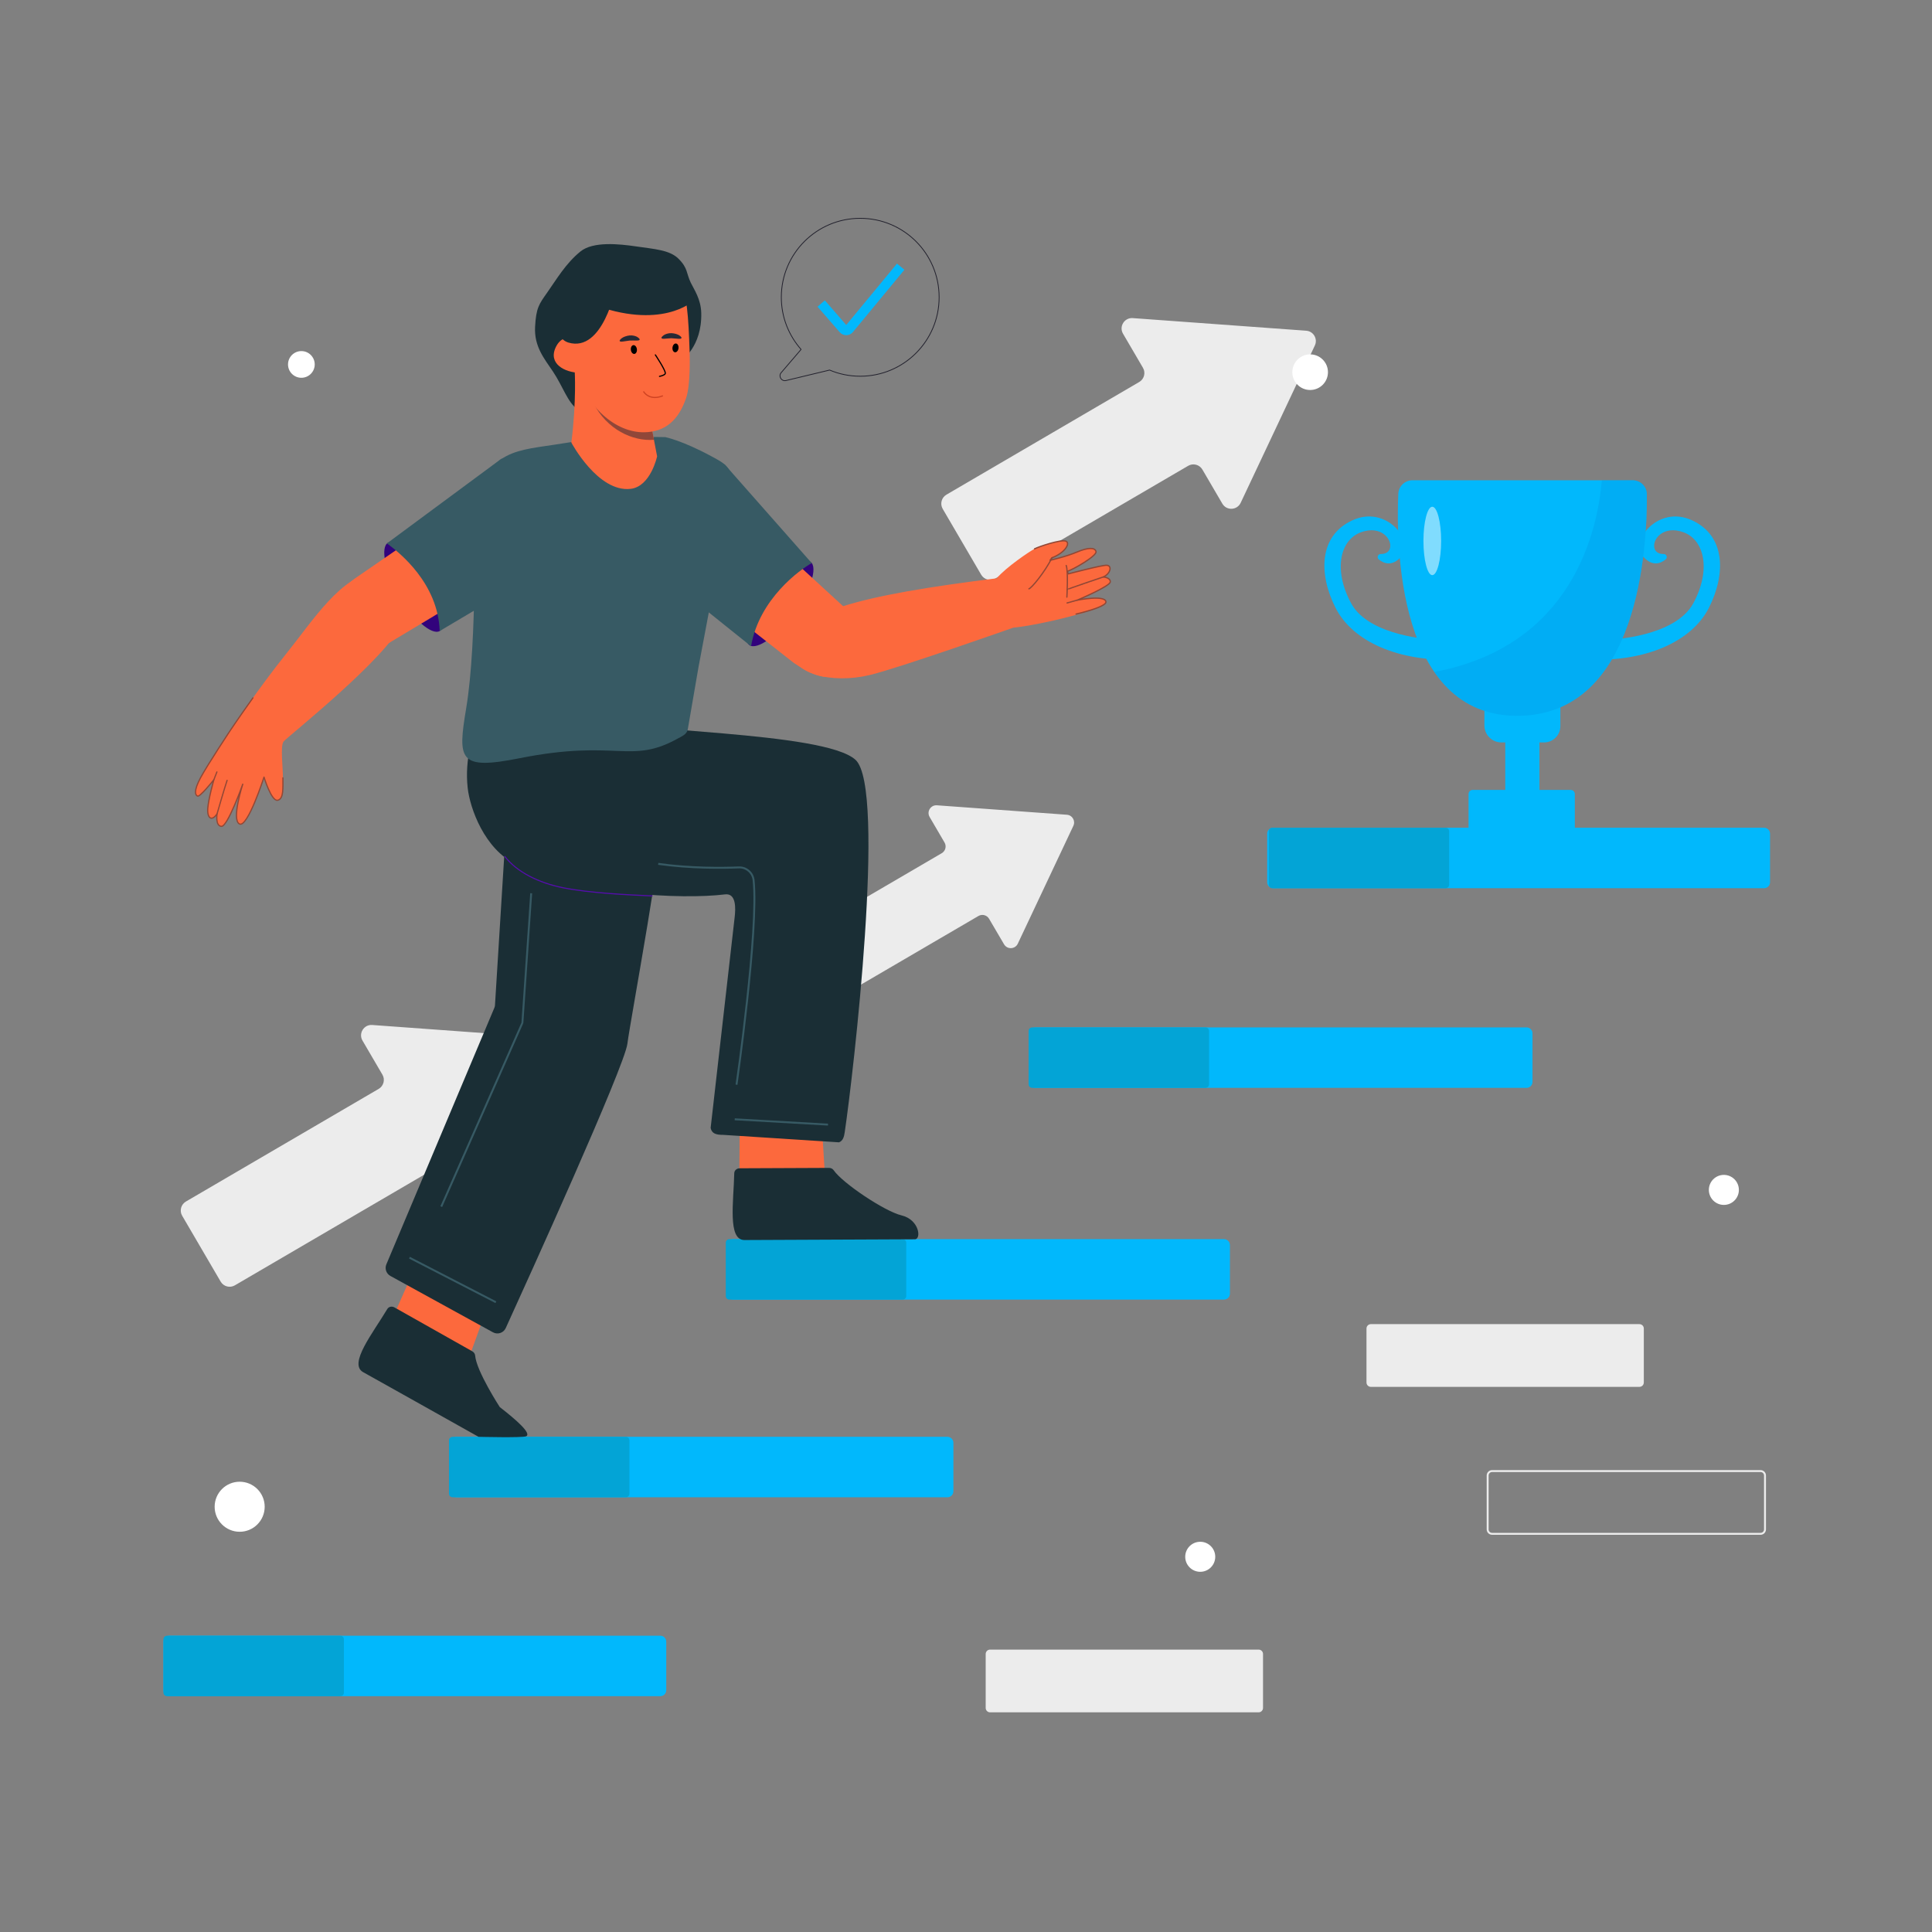 <?xml version="1.0" encoding="utf-8"?>
<!-- Generator: Adobe Illustrator 28.0.0, SVG Export Plug-In . SVG Version: 6.00 Build 0)  -->
<svg version="1.1" id="Layer_1" xmlns="http://www.w3.org/2000/svg" xmlns:xlink="http://www.w3.org/1999/xlink" x="0px" y="0px"
	 viewBox="0 0 1000 1000" style="enable-background:new 0 0 1000 1000;" xml:space="preserve">
<rect x="0" y="0" width="1000" height="1000" fill="#808080" stroke="none"/>
<style type="text/css">
	.st0{fill:#01B8FC;}
	.st1{opacity:0.3;fill:#0095E0;enable-background:new    ;}
	.st2{opacity:0.5;fill:#FFFFFF;enable-background:new    ;}
	.st3{fill:#03A4D6;}
	.st4{fill:#ECECEC;}
	.st5{fill:none;stroke:#ECECEC;stroke-miterlimit:10;}
	.st6{fill:#FFFFFF;}
	.st7{fill:#32037C;}
	.st8{fill:#FC693D;}
	.st9{fill:#1A2E35;}
	.st10{fill:none;stroke:#375A64;stroke-miterlimit:10;}
	.st11{fill:none;stroke:#550DAC;stroke-width:0.557;stroke-linecap:round;stroke-linejoin:round;stroke-miterlimit:10;}
	.st12{fill:none;stroke:#914735;stroke-width:0.659;stroke-linecap:round;stroke-linejoin:round;stroke-miterlimit:10;}
	.st13{fill:#375A64;}
	.st14{fill:none;stroke:#914735;stroke-width:0.631;stroke-linecap:round;stroke-linejoin:round;stroke-miterlimit:10;}
	.st15{fill:#904739;}
	.st16{fill:#272A35;}
	.st17{fill:none;stroke:#000000;stroke-width:0.608;stroke-linecap:round;stroke-miterlimit:10;}
	
		.st18{opacity:0.51;fill:none;stroke:#A31E08;stroke-width:0.608;stroke-linecap:round;stroke-miterlimit:10;enable-background:new    ;}
	.st19{fill:none;stroke:#21202C;stroke-width:0.41;stroke-linecap:round;stroke-linejoin:round;stroke-miterlimit:10;}
	.st20{fill:none;stroke:#01B8FC;stroke-width:5;stroke-miterlimit:10;}
</style>
<g>
	<path class="st0" d="M794.23,417.88H781.7c-1.42,0-2.58-1.15-2.58-2.58v-36.27h17.69v36.27
		C796.81,416.72,795.66,417.88,794.23,417.88z"/>
	<path class="st0" d="M799.21,384.28h-22.08c-4.87,0-8.81-3.95-8.81-8.81v-15.68h39.32v16.07
		C807.63,380.51,803.86,384.28,799.21,384.28z"/>
	<path class="st0" d="M768.31,365.06c0,3.16,0.77,6.14,2.12,8.77c6.34,2.86,19.57,6.64,35.84-0.96c0.88-2.15,1.37-4.49,1.37-6.96
		v-6.12h-39.32v5.27H768.31z"/>
	<path class="st0" d="M731.11,248.58h113.94c4.05,0,7.34,3.25,7.37,7.3c0.2,26.3-3.83,114.63-67.14,114.63
		c-62.02,0-62.67-88.89-61.53-114.88C723.92,251.68,727.15,248.58,731.11,248.58z"/>
	<path class="st0" d="M833.56,331.04c0,0,33.5-1.31,42.92-18.84c9.42-17.54,5.5-32.72-4.97-36.64c-10.47-3.93-16.5,3.59-15.14,8.28
		c0.67,2.3,2.8,2.91,4.8,2.92c1.45,0.01,2.1,1.87,0.98,2.79c-2.72,2.23-7.02,3.83-11.83-1.62c-6.86-7.78,7.85-26.68,25.39-18.66
		c17.54,8.01,17.64,27.9,8.8,45.36c-8.85,17.46-32.59,27.94-62.16,26.77C822.35,341.38,824.04,331.88,833.56,331.04z"/>
	<path class="st0" d="M742.23,331.04c0,0-33.5-1.31-42.92-18.84c-9.42-17.54-5.5-32.72,4.97-36.64c10.47-3.93,16.5,3.59,15.14,8.28
		c-0.67,2.3-2.8,2.91-4.8,2.92c-1.45,0.01-2.1,1.87-0.98,2.79c2.72,2.23,7.02,3.83,11.83-1.62c6.86-7.78-7.85-26.68-25.39-18.66
		c-17.54,8.01-17.64,27.9-8.8,45.36c8.85,17.46,32.59,27.94,62.16,26.77C753.44,341.38,751.74,331.88,742.23,331.04z"/>
	<path class="st1" d="M829.1,248.58c-2.13,25.53-14.85,85.8-86.72,99.21c9.23,13.44,22.86,22.72,42.89,22.72
		c63.58,0,67.38-89.06,67.14-114.95c-0.04-3.87-3.17-6.98-7.04-6.98L829.1,248.58L829.1,248.58z"/>
	<path class="st2" d="M745.93,279.99c0,9.78-2.05,17.7-4.58,17.7s-4.58-7.93-4.58-17.7s2.05-17.7,4.58-17.7
		C743.88,262.29,745.93,270.22,745.93,279.99z"/>
	<path class="st0" d="M812.99,430.8h-50.73c-1.18,0-2.14-0.96-2.14-2.14v-17.67c0-1.18,0.96-2.14,2.14-2.14h50.73
		c1.18,0,2.14,0.96,2.14,2.14v17.67C815.13,429.84,814.17,430.8,812.99,430.8z"/>
</g>
<g>
	<path class="st0" d="M913.09,459.73h-254.1c-1.7,0-3.08-1.38-3.08-3.08v-25.14c0-1.7,1.38-3.08,3.08-3.08h254.1
		c1.7,0,3.08,1.38,3.08,3.08v25.14C916.16,458.35,914.79,459.73,913.09,459.73z"/>
	<path class="st0" d="M790.14,563.08h-254.1c-1.7,0-3.08-1.38-3.08-3.08v-25.14c0-1.7,1.38-3.08,3.08-3.08h254.1
		c1.7,0,3.08,1.38,3.08,3.08V560C793.21,561.71,791.84,563.08,790.14,563.08z"/>
	<path class="st0" d="M633.53,672.67h-254.1c-1.7,0-3.08-1.38-3.08-3.08v-25.14c0-1.7,1.38-3.08,3.08-3.08h254.1
		c1.7,0,3.08,1.38,3.08,3.08v25.14C636.61,671.29,635.23,672.67,633.53,672.67z"/>
	<path class="st0" d="M490.4,774.99H236.3c-1.7,0-3.08-1.38-3.08-3.08v-25.14c0-1.7,1.38-3.08,3.08-3.08h254.1
		c1.7,0,3.08,1.38,3.08,3.08v25.14C493.48,773.61,492.1,774.99,490.4,774.99z"/>
	<path class="st0" d="M341.78,877.94H87.67c-1.7,0-3.08-1.38-3.08-3.08v-25.14c0-1.7,1.38-3.08,3.08-3.08h254.1
		c1.7,0,3.08,1.38,3.08,3.08v25.14C344.85,876.56,343.48,877.94,341.78,877.94z"/>
	<path class="st3" d="M748.25,459.73h-89.72c-1.02,0-1.84-0.83-1.84-1.84v-27.61c0-1.02,0.83-1.84,1.84-1.84h89.72
		c1.02,0,1.84,0.83,1.84,1.84v27.61C750.1,458.91,749.27,459.73,748.25,459.73z"/>
	<path class="st3" d="M623.97,563.08h-89.72c-1.02,0-1.84-0.83-1.84-1.84v-27.61c0-1.02,0.83-1.84,1.84-1.84h89.72
		c1.02,0,1.84,0.83,1.84,1.84v27.61C625.81,562.26,624.98,563.08,623.97,563.08z"/>
	<path class="st3" d="M467.22,672.67H377.5c-1.02,0-1.84-0.83-1.84-1.84v-27.61c0-1.02,0.83-1.84,1.84-1.84h89.72
		c1.02,0,1.84,0.83,1.84,1.84v27.61C469.07,671.84,468.24,672.67,467.22,672.67z"/>
	<path class="st3" d="M323.95,774.99h-89.72c-1.02,0-1.84-0.83-1.84-1.84v-27.61c0-1.02,0.83-1.84,1.84-1.84h89.72
		c1.02,0,1.84,0.83,1.84,1.84v27.61C325.79,774.16,324.97,774.99,323.95,774.99z"/>
	<path class="st3" d="M176.17,877.94H86.44c-1.02,0-1.84-0.83-1.84-1.84v-27.61c0-1.02,0.83-1.84,1.84-1.84h89.72
		c1.02,0,1.84,0.83,1.84,1.84v27.61C178.01,877.12,177.18,877.94,176.17,877.94z"/>
</g>
<g>
	<g>
		<path class="st4" d="M632.67,260.68c2.18,3.74,7.66,3.49,9.5-0.42l18.69-39.64l19.7-41.79c1.61-3.41-0.71-7.38-4.47-7.65
			l-46.08-3.35l-43.71-3.18c-4.31-0.31-7.21,4.34-5.03,8.07l10.32,17.65c1.5,2.56,0.63,5.86-1.93,7.35l-99.79,58.32
			c-2.56,1.5-3.43,4.79-1.93,7.35l19.92,34.09c1.5,2.56,4.79,3.43,7.35,1.93L615,241.1c2.56-1.5,5.86-0.63,7.35,1.93L632.67,260.68z
			"/>
		<path class="st4" d="M519.69,488.76c1.64,2.8,5.74,2.62,7.12-0.31l14-29.7l14.76-31.31c1.21-2.56-0.53-5.53-3.35-5.73l-34.53-2.51
			l-32.75-2.38c-3.23-0.23-5.4,3.25-3.77,6.05l7.73,13.23c1.12,1.92,0.48,4.39-1.45,5.51l-74.77,43.69
			c-1.92,1.12-2.57,3.59-1.45,5.51l14.93,25.54c1.12,1.92,3.59,2.57,5.51,1.45l74.77-43.69c1.92-1.12,4.39-0.48,5.51,1.45
			L519.69,488.76z"/>
		<path class="st4" d="M239.02,626.56c2.18,3.74,7.66,3.49,9.5-0.42l18.69-39.64l19.7-41.79c1.61-3.41-0.71-7.38-4.47-7.65
			l-46.08-3.35l-43.71-3.18c-4.31-0.31-7.21,4.34-5.03,8.07l10.32,17.65c1.5,2.56,0.63,5.86-1.93,7.35l-99.79,58.32
			c-2.56,1.5-3.43,4.79-1.93,7.35l19.92,34.09c1.5,2.56,4.79,3.43,7.35,1.93l99.79-58.32c2.56-1.5,5.86-0.63,7.35,1.93
			L239.02,626.56z"/>
	</g>
	<g>
		<path class="st4" d="M848.56,717.84h-139c-1.25,0-2.27-1.02-2.27-2.27v-27.93c0-1.25,1.02-2.27,2.27-2.27h139.01
			c1.25,0,2.27,1.02,2.27,2.27v27.93C850.83,716.82,849.82,717.84,848.56,717.84z"/>
		<path class="st4" d="M651.46,886.3h-139c-1.25,0-2.27-1.02-2.27-2.27V856.1c0-1.25,1.02-2.27,2.27-2.27h139.01
			c1.25,0,2.27,1.02,2.27,2.27v27.93C653.73,885.29,652.72,886.3,651.46,886.3z"/>
		<path class="st5" d="M911.28,793.9h-139c-1.25,0-2.27-1.02-2.27-2.27V763.7c0-1.25,1.02-2.27,2.27-2.27h139.01
			c1.25,0,2.27,1.02,2.27,2.27v27.93C913.55,792.89,912.54,793.9,911.28,793.9z"/>
	</g>
	<g>
		<path class="st6" d="M162.9,188.63c0,3.81-3.09,6.91-6.91,6.91c-3.81,0-6.91-3.09-6.91-6.91c0-3.81,3.09-6.91,6.91-6.91
			S162.9,184.81,162.9,188.63z"/>
		<path class="st6" d="M687.35,192.64c0,5.09-4.13,9.22-9.22,9.22c-5.09,0-9.22-4.13-9.22-9.22s4.13-9.22,9.22-9.22
			S687.35,187.55,687.35,192.64z"/>
		<circle class="st6" cx="892.27" cy="615.89" r="7.77"/>
		<path class="st6" d="M629.01,805.79c0,4.29-3.48,7.77-7.77,7.77c-4.29,0-7.77-3.48-7.77-7.77c0-4.29,3.48-7.77,7.77-7.77
			C625.53,798.02,629.01,801.5,629.01,805.79z"/>
		<path class="st6" d="M137,779.89c0,7.15-5.8,12.95-12.95,12.95s-12.95-5.8-12.95-12.95s5.8-12.95,12.95-12.95
			S137,772.74,137,779.89z"/>
	</g>
</g>
<g>
	<path class="st7" d="M387.89,333.9c3.82,2.78,14.64-4.73,23.13-16.41c8.5-11.68,12.37-23.86,8.55-26.64
		c-3.82-2.78-13.87,4.9-22.37,16.58C388.7,319.12,384.07,331.13,387.89,333.9z"/>
	<path class="st7" d="M227.59,326.62c-4.09,2.36-14-6.15-21.16-18.54s-9.67-24.82-5.58-27.18s13.22,6.24,20.38,18.64
		C228.38,311.93,231.67,324.26,227.59,326.62z"/>
	<path class="st8" d="M393.04,273.96l44.3,40.67c9.68,8.89,9.56,24.64-0.85,32.67c-6.24,4.81-12.85,4.4-25.65-4.2l-47.86-37.6
		L393.04,273.96z"/>
	<path class="st8" d="M382.88,581.41l-0.18,26.44l44.45,3.26l-2.47-40.14C424.68,570.98,395.61,567.71,382.88,581.41z"/>
	<path class="st9" d="M382.87,604.7c-1.55,0.01-2.79,1.13-2.82,2.53c-0.32,14.73-3.53,34.65,5.29,34.61
		c7.68-0.03,84.79-0.38,88.19-0.39c3.4-0.02,2.43-10.12-6.94-12.38c-8.79-2.12-30.54-16.72-35.09-23.37
		c-0.52-0.76-1.41-1.2-2.39-1.2L382.87,604.7z"/>
	<path class="st8" d="M213.79,658.29l-10.68,24.19l39.49,20.66l13.69-37.81C256.29,665.34,230.92,650.78,213.79,658.29z"/>
	<path class="st9" d="M204.18,676.72c-1.35-0.76-2.98-0.4-3.7,0.8c-7.57,12.64-20.22,28.36-12.53,32.7
		c5.07,2.86,39.48,22.05,59.75,33.48c0,0,22.57,0.57,24.55-0.26c3.14-1.32-4.79-8.33-13.57-15.14c0,0-12.08-18.61-12.74-26.64
		c-0.08-0.91-0.63-1.74-1.49-2.23L204.18,676.72z"/>
	<path class="st9" d="M343.71,397.77c0.97,0.83-0.32,15.46-0.23,16.73c1.14,16.03-17.19,113.4-18.75,125.77
		c-1.51,11.89-51.91,122.92-62.96,147.14c-1.15,2.52-4.19,3.52-6.61,2.19l-53.09-29.17c-2.13-1.17-3.04-3.77-2.09-6.01l55.88-132.73
		c0.16-0.39,0.27-0.8,0.33-1.22l7.59-122.4c0.95-24.1,15.16-41.36,18.02-38.93L343.71,397.77z"/>
	<polyline class="st10" points="228.4,624.54 270.39,529.42 274.95,462.35 	"/>
	<line class="st10" x1="256.67" y1="674.03" x2="211.93" y2="650.97"/>
	<path class="st9" d="M261.03,353.41c-1.92,0.48-22.3,24.21-18.95,54.47c1.15,10.35,8.57,31.63,25.12,39.56
		c32.9,15.76,85.88,18.24,108.08,15.49c5.94-0.74,5.45,7.56,5.01,11.55l-12.46,109.31c0.52,2.96,2.88,3.63,6.42,3.61l60.03,3.87
		c2.11-0.82,2.62-3.01,2.95-5.24c4.4-29.57,21.58-177.94,5.62-192.71c-16.23-15.03-121.65-14.3-134.5-21.6
		c-1.06-0.6,2.22-8.02,1.04-7.72L261.03,353.41z"/>
	<path class="st10" d="M340.7,447.13c16.58,2.38,33.11,2.18,41.7,1.84c3.9-0.16,7.25,2.73,7.66,6.61
		c2.74,25.71-8.84,105.86-8.84,105.86"/>
	<line class="st10" x1="428.58" y1="582.1" x2="380.29" y2="579.34"/>
	<path class="st11" d="M261.31,443.32c6.11,7.92,17.38,13.63,30.07,16.17c14.09,2.82,34.69,3.73,46.14,4.23"/>
	<g id="hand_6_">
		<path class="st8" d="M515.89,299.33c4.84-5.72,17.02-13.95,19.56-15.23s13.32-4.85,16.09-4.04s-0.13,6.04-7.01,8.63l-1.03,1.33
			c0,0,8.13-1.82,13.91-4.26c5.78-2.44,9.37-2.47,9.89-0.24s-12.27,9.57-14.91,10.19l0.6,1.33c0,0,17.42-4.59,19.84-4.45
			c2.9,0.16,2.02,4.37-1.82,6.07c0,0,3.79,0.24,3.67,2.53s-17.15,9.47-17.15,9.47s14.48-2.87,14.9,0.84
			c0.42,3.71-34.14,12.09-47.97,13.38c0,0-59.14,20.89-74.24,24.51c-19.71,4.72-40.82-0.5-40.86-13.52
			C409.31,317.09,445.41,308.09,515.89,299.33z"/>
		<path class="st12" d="M535.45,284.09c2.54-1.28,13.32-4.85,16.09-4.04s-0.13,6.04-7.01,8.63l-1.03,1.33c0,0,8.13-1.82,13.91-4.26
			c5.78-2.44,9.37-2.47,9.89-0.24s-12.27,9.57-14.91,10.19l0.6,1.33c0,0,17.42-4.59,19.84-4.45c2.9,0.16,2.02,4.37-1.82,6.07
			c0,0,3.79,0.24,3.67,2.53s-17.15,9.47-17.15,9.47s14.48-2.87,14.9,0.84c0.21,1.86-6.75,4.26-15.48,6.36"/>
		<g>
			<path class="st12" d="M544.53,288.68c-3.68,7.34-10.68,15.87-11.96,16.08"/>
			<path class="st12" d="M551.86,292.7c1.14,2.8,0.36,16.37,0.36,16.37"/>
			<line class="st12" x1="557.54" y1="310.64" x2="552.32" y2="312.09"/>
			<path class="st12" d="M552.39,305.17c0.01-0.25,18.63-6.53,18.63-6.53"/>
		</g>
	</g>
	<path class="st13" d="M373.4,282.41l-11.88,63.01l-5.56,32.25c-0.58,2.47-2.93,3.37-5.15,4.6c-24.58,13.63-31.39,0.12-81.79,10.17
		c-31.74,6.33-32.18,0.92-27.7-25.99c5.86-35.18,3.98-101.06,4.29-102.66c6.16-31.92,22.36-30.42,45.17-34.21
		c25.16-4.18,53.58-3.33,53.58-3.33s8.82,1.77,23.77,9.87c6.79,3.68,10.71,5.3,11.88,16.34
		C381.44,265.72,378.63,244.69,373.4,282.41z"/>
	<path class="st13" d="M375.31,240.63l44.84,50.84c0.59,0.66,0,0,0,0c-5.87,3.22-27.2,18.42-31.41,43.04l-49.71-39.85l0,0
		l33.21-54.2C372.72,239.67,374.7,239.94,375.31,240.63z"/>
	<path class="st8" d="M231.07,266.83L184,299.2c-10.29,7.08-12.27,21.91-3.54,30.84c5.23,5.36-7.77,19.62,17.41,4.85l57.29-34.4
		L231.07,266.83z"/>
	<path class="st13" d="M259.18,237.69l-58.47,43.24c-0.67,0.57-0.18,0.51,0.52,1.04c5.35,4,25.54,19.87,26.35,44.65l52.16-30.95
		c0.6-0.35,0.84-1.1,0.56-1.73l-18.06-55.99C261.88,237.1,259.89,237.1,259.18,237.69z"/>
	<g id="hand_5_">
		<path class="st8" d="M195.15,295.75c-18.57,1.92-33.08,25.34-47.03,42.65c-13.94,17.32-28.67,39.29-28.67,39.29
			s-11.93,17.97-15.63,24.84s-2.76,9.09-1.54,9.53s7.31-7.07,8.43-8.52c0,0-2.81,9.92-3.17,14.91s2.01,6.95,4.81,2.77
			c0,0-0.99,6.23,2.24,6.5c3.23,0.27,11.06-21.83,11.06-21.83s-5.95,18.28-1.74,20.57c4.22,2.29,12.74-24.24,12.74-24.24
			s3.84,12.7,7.08,11.99c3.24-0.71,2.65-6.59,2.71-11.61c0.06-5.02-1.43-16.47,0.33-18.77c1.77-2.3,53.84-43.38,61.5-61.5
			C215.39,305.52,206.42,294.58,195.15,295.75z"/>
		<g>
			<path class="st14" d="M130.93,361.21c-6.69,9.34-11.48,16.48-11.48,16.48s-11.93,17.97-15.63,24.84s-2.76,9.09-1.54,9.53
				s7.31-7.07,8.43-8.52c0,0-2.81,9.92-3.17,14.91s2.01,6.95,4.81,2.77c0,0-0.99,6.23,2.24,6.5c3.23,0.27,11.06-21.83,11.06-21.83
				s-5.95,18.28-1.74,20.57c4.22,2.29,12.74-24.24,12.74-24.24s3.84,12.7,7.08,11.99c3.24-0.71,2.65-6.59,2.71-11.61"/>
			<path class="st14" d="M117.55,403.92c-1.23,3.5-5.2,17.3-5.2,17.3"/>
			<line class="st14" x1="112.27" y1="399.56" x2="110.71" y2="403.54"/>
		</g>
	</g>
	<path class="st9" d="M352.78,186.49c0,0,10.59-6.91,10.19-24.44c-0.17-7.28-3.77-12.27-5.45-15.77c-2.36-4.93-1.4-7.5-6.39-12.42
		c-4.55-4.48-12.26-4.91-22.04-6.34c-8.56-1.25-22.08-2.68-28.64,2.64c-7.64,6.19-12.4,14.45-17.29,21.38
		c-4.12,5.83-5.7,7.85-6.2,17.69c-0.52,10.12,4.71,16.33,9.25,23.08c5.11,7.61,7.56,16.01,12.88,19.72
		C309.13,219.04,352.78,186.49,352.78,186.49z"/>
	<path class="st8" d="M340.12,236.21c0,0-3.34,15.63-13.71,16.82c-16.93,1.94-30.68-23.95-30.68-23.95
		c2.73-21.71,1.73-37.18,1.73-37.18c-2.22-13.88,26.96-30.3,36.24,10.58l1.03,5.44l3.62,19.05L340.12,236.21z"/>
	<path class="st15" d="M338.47,227.63c-10.93,0.91-24.42-5.29-31.34-19.08l27.61-0.62L338.47,227.63z"/>
	<g>
		<path class="st8" d="M333.44,223.74c-14.7,0.2-29.8-12.72-36.12-33.14c-7.06-22.78,1.32-31.74,4.72-39.69
			c3.4-7.94,6.35-12.43,30.49-12.39c21.05,0.03,23.22,6.45,24.4,43.25c0.1,3.16,0.45,17.61-1.76,24.13
			C351.28,217.46,344.33,223.59,333.44,223.74z"/>
	</g>
	<path class="st8" d="M302.94,185.28c0.43-7.97-10.36-15.61-15.23-5.66c-4.21,8.62,4.59,13.23,12.44,13.35L302.94,185.28z"/>
	<path class="st9" d="M318.71,148.82c0,0-6.53,33.83-24.51,28.49c-8.2-2.44-8.15-18.27-8.15-18.27L318.71,148.82z"/>
	<path class="st9" d="M358.55,155.94c0,0-16.4,15.32-52.87,1.2l-14.81,9.3l2.94-20.85l27.6-9.4l16.74,0.88l10.86,2.35l1.39,1.12
		C355.13,144.33,353.46,149.13,358.55,155.94L358.55,155.94z"/>
	<path d="M327.6,178.7c0.83-0.28,1.73,0.48,2,1.71c0.27,1.22-0.18,2.44-1.01,2.73c-0.83,0.28-1.73-0.48-2-1.71
		C326.32,180.2,326.77,178.98,327.6,178.7z"/>
	<g>
		<path class="st16" d="M331.08,175.81c-0.21,0.73-2.54,0.36-5.11,0.45c-2.64,0.32-4.9,0.93-5.18,0.28
			c-0.28-0.24,0.28-0.97,1.15-1.58s2.29-1.13,3.86-1.33c1.67-0.16,3.16,0.28,3.96,0.73C330.73,175.01,331.18,175.45,331.08,175.81z"
			/>
	</g>
	<path class="st17" d="M339.22,183.69c0,0,5.49,8.24,5.13,9.59c-0.09,0.72-1.72,1.26-2.99,1.53"/>
	<path d="M350.13,177.85c-0.83-0.28-1.73,0.48-2,1.71c-0.27,1.22,0.18,2.44,1.01,2.73c0.83,0.28,1.73-0.48,2-1.71
		C351.41,179.35,350.96,178.13,350.13,177.85z"/>
	<g>
		<path class="st16" d="M342.38,174.97c0.24,0.71,2.55,0.19,5.13,0.1c2.65,0.15,4.94,0.6,5.19-0.06c0.27-0.26-0.33-0.95-1.22-1.5
			c-0.9-0.55-2.35-0.98-3.92-1.07c-1.67-0.05-3.15,0.49-3.92,0.99C342.69,174.14,342.26,174.61,342.38,174.97z"/>
	</g>
	<path class="st18" d="M333.19,202.79c0,0,2.78,4.79,9.71,2.14"/>
	<path class="st19" d="M445.25,113L445.25,113c-22.56,0-40.84,18.29-40.84,40.84v0.05c0,10.35,3.88,19.77,10.23,26.97l-10.3,12.03
		c-1.58,1.85,0.13,4.63,2.49,4.07l22.57-5.42c4.87,2.06,10.23,3.19,15.85,3.19l0,0c22.56,0,40.84-18.29,40.84-40.84v-0.05
		C486.09,131.29,467.8,113,445.25,113z"/>
	<path class="st20" d="M425.05,157.11l11.48,13.21c0.8,0.92,2.24,0.91,3.02-0.04l26.65-32.24"/>
</g>
</svg>
